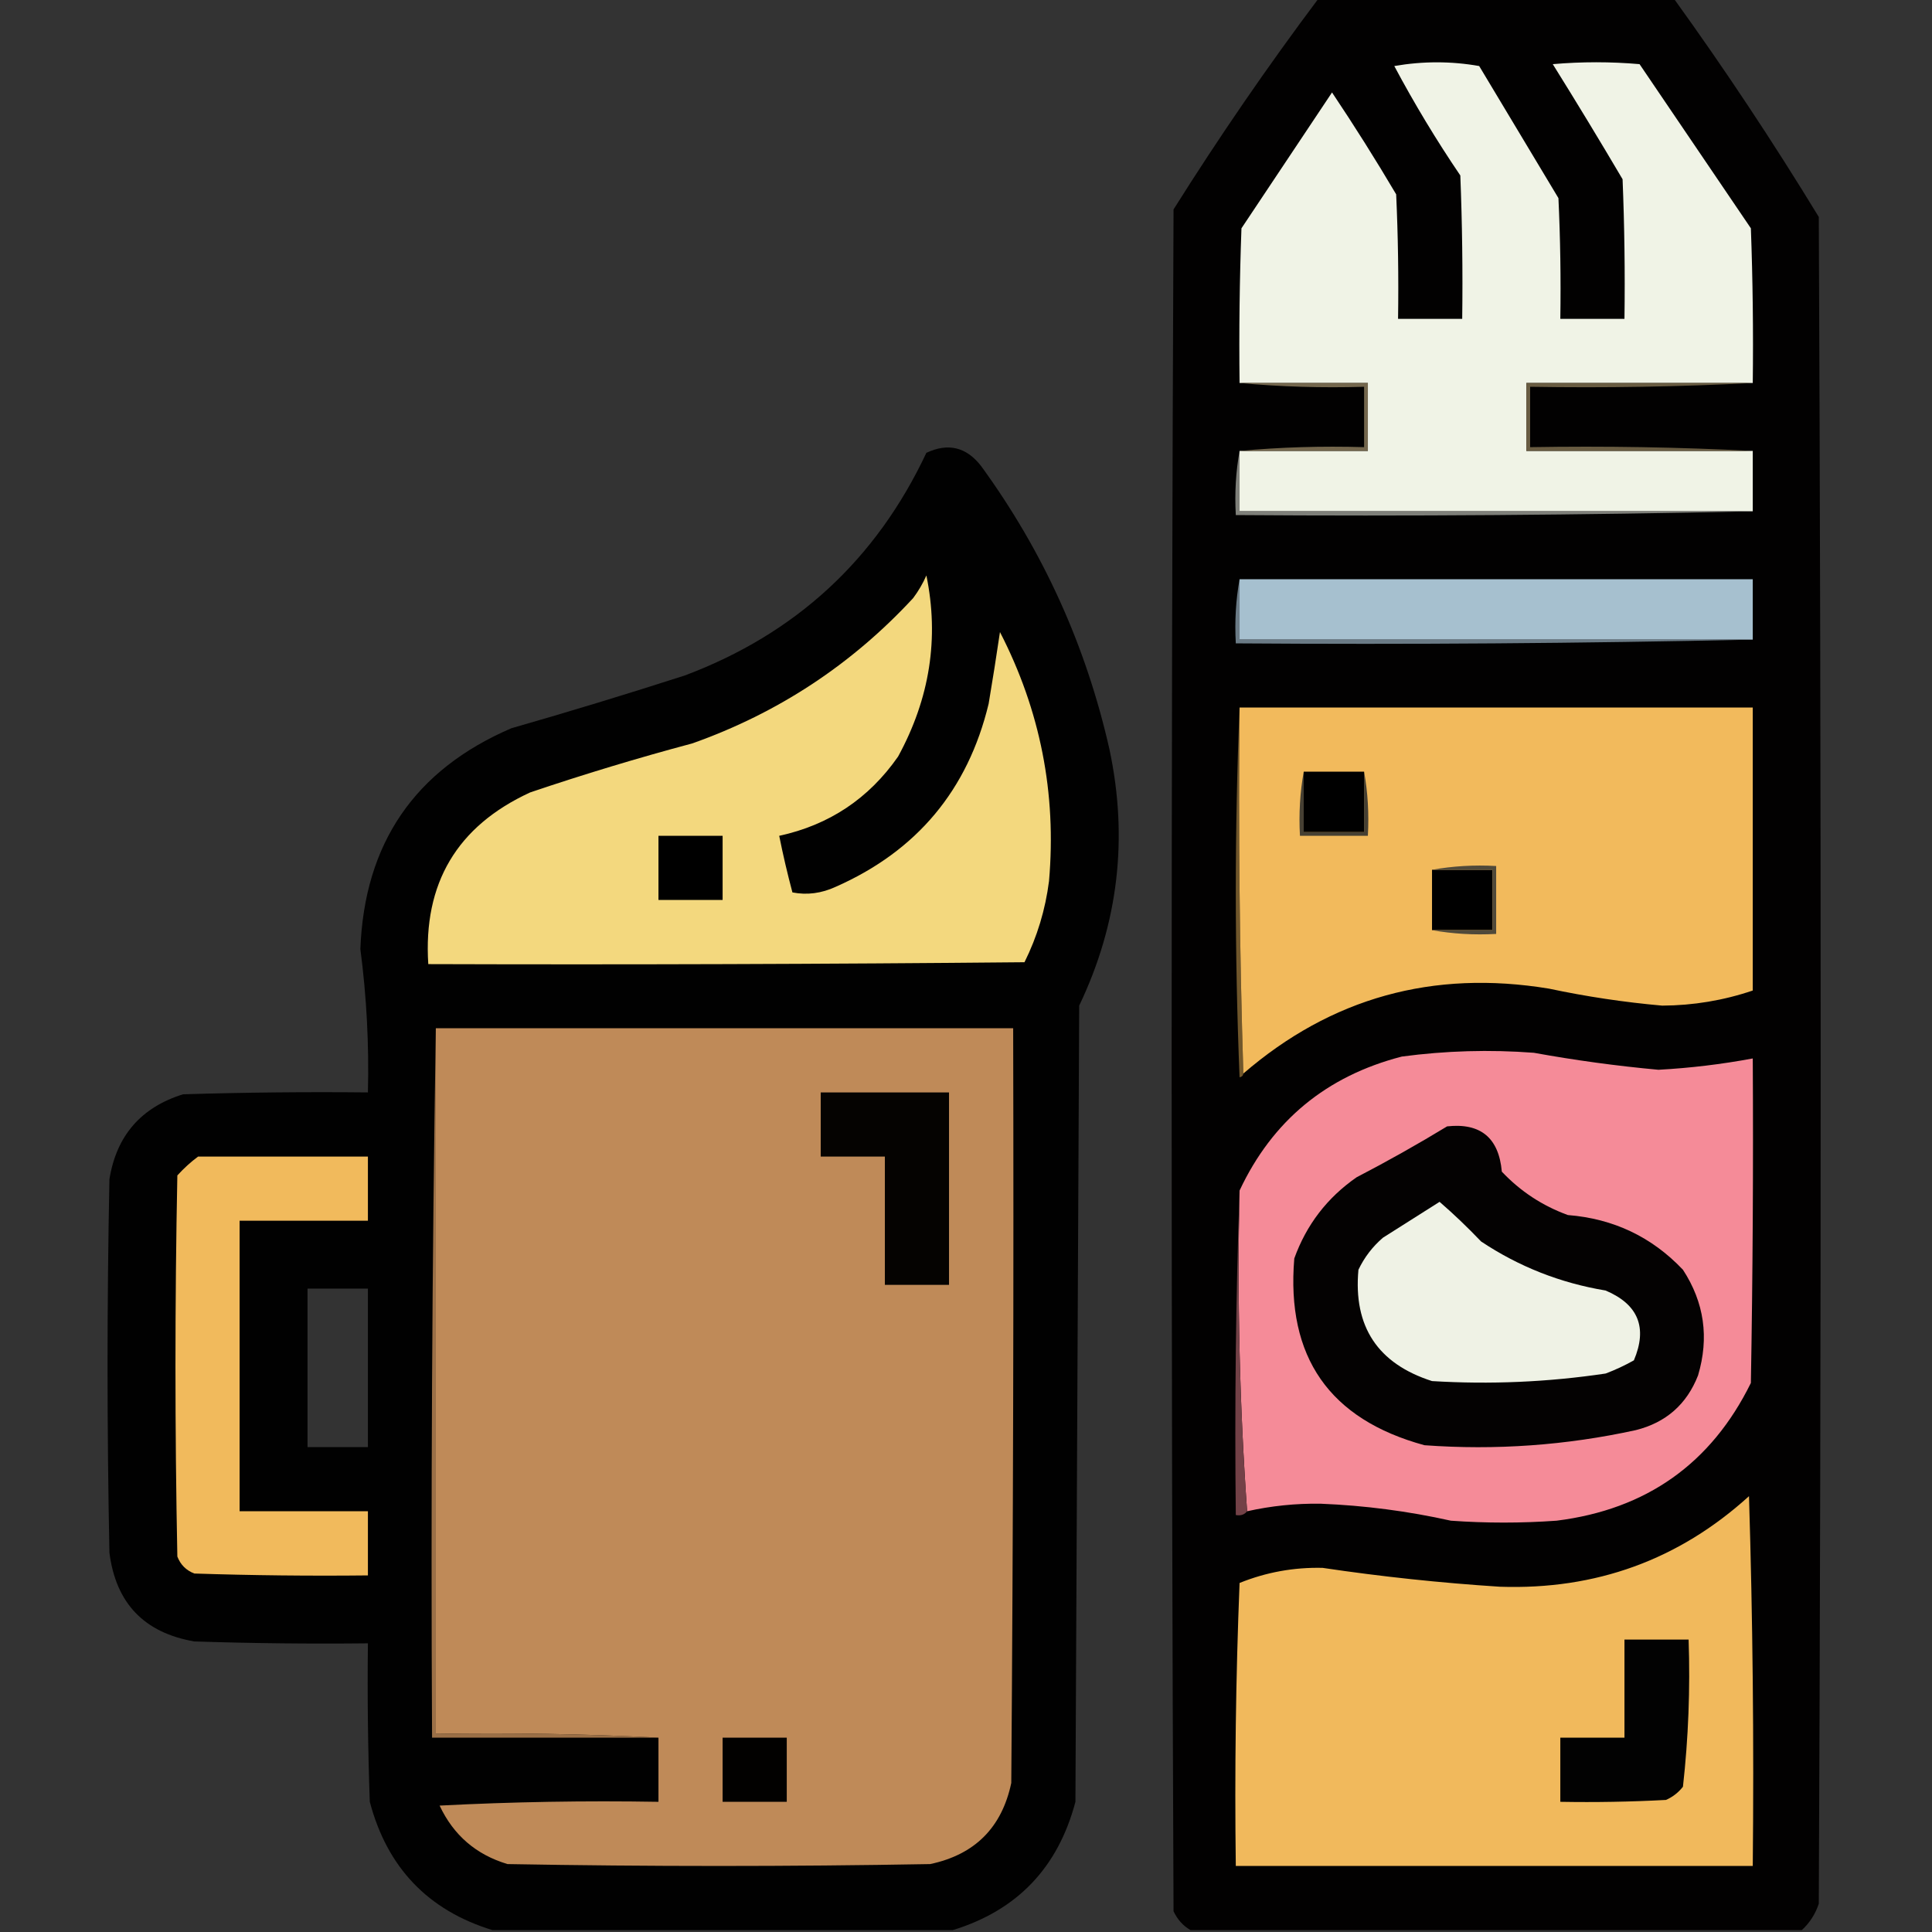 <?xml version="1.0" encoding="UTF-8"?>
<!DOCTYPE svg PUBLIC "-//W3C//DTD SVG 1.1//EN" "http://www.w3.org/Graphics/SVG/1.1/DTD/svg11.dtd">
<svg xmlns="http://www.w3.org/2000/svg" version="1.1" width="512px" height="512px" style="shape-rendering:geometricPrecision; text-rendering:geometricPrecision; image-rendering:optimizeQuality; fill-rule:evenodd; clip-rule:evenodd" xmlns:xlink="http://www.w3.org/1999/xlink">
<rect width="100%" height="100%" fill="#333333" stroke="none"/>
<g><path style="opacity:0.98" fill="#020101" d="M 349.5,-0.5 C 380.833,-0.5 412.167,-0.5 443.5,-0.5C 457.08,18.323 469.913,37.656 482,57.5C 482.667,206.5 482.667,355.5 482,504.5C 481.096,507.233 479.596,509.567 477.5,511.5C 423.5,511.5 369.5,511.5 315.5,511.5C 313.525,510.354 312.025,508.687 311,506.5C 310.333,356.167 310.333,205.833 311,55.5C 323.128,36.209 335.961,17.542 349.5,-0.5 Z"/></g>
<g><path style="opacity:1" fill="#f0f3e6" d="M 464.5,101.5 C 444.5,101.5 424.5,101.5 404.5,101.5C 404.5,107.5 404.5,113.5 404.5,119.5C 424.5,119.5 444.5,119.5 464.5,119.5C 464.5,124.833 464.5,130.167 464.5,135.5C 419.167,135.5 373.833,135.5 328.5,135.5C 328.5,130.167 328.5,124.833 328.5,119.5C 339.833,119.5 351.167,119.5 362.5,119.5C 362.5,113.5 362.5,107.5 362.5,101.5C 351.167,101.5 339.833,101.5 328.5,101.5C 328.333,87.829 328.5,74.163 329,60.5C 337,48.5 345,36.5 353,24.5C 358.917,33.331 364.583,42.331 370,51.5C 370.5,62.495 370.667,73.495 370.5,84.5C 376.167,84.5 381.833,84.5 387.5,84.5C 387.667,71.829 387.5,59.162 387,46.5C 380.664,37.166 374.831,27.499 369.5,17.5C 377.058,16.187 384.558,16.187 392,17.5C 399,29.167 406,40.833 413,52.5C 413.5,63.161 413.667,73.828 413.5,84.5C 419.167,84.5 424.833,84.5 430.5,84.5C 430.667,72.162 430.5,59.829 430,47.5C 423.959,37.25 417.792,27.084 411.5,17C 419.167,16.333 426.833,16.333 434.5,17C 444.333,31.5 454.167,46 464,60.5C 464.5,74.163 464.667,87.829 464.5,101.5 Z"/></g>
<g><path style="opacity:1" fill="#695c42" d="M 464.5,101.5 C 445.007,102.497 425.34,102.83 405.5,102.5C 405.5,107.833 405.5,113.167 405.5,118.5C 425.34,118.17 445.007,118.503 464.5,119.5C 444.5,119.5 424.5,119.5 404.5,119.5C 404.5,113.5 404.5,107.5 404.5,101.5C 424.5,101.5 444.5,101.5 464.5,101.5 Z"/></g>
<g><path style="opacity:0.979" fill="#010000" d="M 252.5,511.5 C 211.833,511.5 171.167,511.5 130.5,511.5C 113.436,506.267 102.603,494.933 98,477.5C 97.5,463.504 97.333,449.504 97.5,435.5C 82.163,435.667 66.83,435.5 51.5,435C 38.206,432.706 30.706,424.873 29,411.5C 28.333,378.5 28.333,345.5 29,312.5C 30.862,300.972 37.362,293.472 48.5,290C 64.83,289.5 81.163,289.333 97.5,289.5C 97.818,276.774 97.151,264.107 95.5,251.5C 96.569,223.505 109.903,204.005 135.5,193C 150.893,188.586 166.227,183.92 181.5,179C 210.862,167.969 232.195,148.302 245.5,120C 251.267,117.3 256.1,118.467 260,123.5C 276.463,146.098 287.796,171.098 294,198.5C 299.049,222.105 296.383,244.771 286,266.5C 285.667,336.833 285.333,407.167 285,477.5C 280.397,494.933 269.564,506.267 252.5,511.5 Z M 81.5,341.5 C 86.833,341.5 92.167,341.5 97.5,341.5C 97.5,355.5 97.5,369.5 97.5,383.5C 92.167,383.5 86.833,383.5 81.5,383.5C 81.5,369.5 81.5,355.5 81.5,341.5 Z"/></g>
<g><path style="opacity:1" fill="#74674d" d="M 328.5,101.5 C 339.833,101.5 351.167,101.5 362.5,101.5C 362.5,107.5 362.5,113.5 362.5,119.5C 351.167,119.5 339.833,119.5 328.5,119.5C 339.321,118.505 350.321,118.172 361.5,118.5C 361.5,113.167 361.5,107.833 361.5,102.5C 350.321,102.828 339.321,102.495 328.5,101.5 Z"/></g>
<g><path style="opacity:1" fill="#7f807a" d="M 328.5,119.5 C 328.5,124.833 328.5,130.167 328.5,135.5C 373.833,135.5 419.167,135.5 464.5,135.5C 419.003,136.499 373.336,136.832 327.5,136.5C 327.178,130.642 327.511,124.975 328.5,119.5 Z"/></g>
<g><path style="opacity:1" fill="#a6c0cf" d="M 328.5,153.5 C 373.833,153.5 419.167,153.5 464.5,153.5C 464.5,158.833 464.5,164.167 464.5,169.5C 419.167,169.5 373.833,169.5 328.5,169.5C 328.5,164.167 328.5,158.833 328.5,153.5 Z"/></g>
<g><path style="opacity:1" fill="#f3d87e" d="M 245.5,152.5 C 248.918,169.085 246.418,185.085 238,200.5C 230.242,211.628 219.742,218.628 206.5,221.5C 207.505,226.522 208.672,231.522 210,236.5C 213.872,237.255 217.705,236.755 221.5,235C 243.004,225.498 256.504,209.331 262,186.5C 263.065,180.182 264.065,173.848 265,167.5C 275.691,188.26 280.024,210.26 278,233.5C 277.036,241.055 274.87,248.222 271.5,255C 218.834,255.5 166.168,255.667 113.5,255.5C 112.115,234.094 121.115,218.927 140.5,210C 154.684,205.204 169.017,200.87 183.5,197C 206.208,188.943 225.708,176.11 242,158.5C 243.421,156.595 244.588,154.595 245.5,152.5 Z"/></g>
<g><path style="opacity:1" fill="#6b7b86" d="M 328.5,153.5 C 328.5,158.833 328.5,164.167 328.5,169.5C 373.833,169.5 419.167,169.5 464.5,169.5C 419.003,170.499 373.336,170.832 327.5,170.5C 327.178,164.642 327.511,158.975 328.5,153.5 Z"/></g>
<g><path style="opacity:1" fill="#71572b" d="M 328.5,187.5 C 328.168,220.004 328.502,252.338 329.5,284.5C 329.44,285.043 329.107,285.376 328.5,285.5C 327.17,252.669 327.17,220.002 328.5,187.5 Z"/></g>
<g><path style="opacity:1" fill="#f2ba5c" d="M 328.5,187.5 C 373.833,187.5 419.167,187.5 464.5,187.5C 464.5,212.5 464.5,237.5 464.5,262.5C 456.749,265.125 448.749,266.459 440.5,266.5C 430.422,265.608 420.422,264.108 410.5,262C 379.756,256.93 352.756,264.43 329.5,284.5C 328.502,252.338 328.168,220.004 328.5,187.5 Z"/></g>
<g><path style="opacity:1" fill="#464033" d="M 345.5,204.5 C 345.5,209.833 345.5,215.167 345.5,220.5C 350.833,220.5 356.167,220.5 361.5,220.5C 361.5,215.167 361.5,209.833 361.5,204.5C 362.489,209.975 362.822,215.642 362.5,221.5C 356.5,221.5 350.5,221.5 344.5,221.5C 344.178,215.642 344.511,209.975 345.5,204.5 Z"/></g>
<g><path style="opacity:1" fill="#000000" d="M 345.5,204.5 C 350.833,204.5 356.167,204.5 361.5,204.5C 361.5,209.833 361.5,215.167 361.5,220.5C 356.167,220.5 350.833,220.5 345.5,220.5C 345.5,215.167 345.5,209.833 345.5,204.5 Z"/></g>
<g><path style="opacity:1" fill="#000000" d="M 174.5,221.5 C 180.167,221.5 185.833,221.5 191.5,221.5C 191.5,227.167 191.5,232.833 191.5,238.5C 185.833,238.5 180.167,238.5 174.5,238.5C 174.5,232.833 174.5,227.167 174.5,221.5 Z"/></g>
<g><path style="opacity:1" fill="#000000" d="M 379.5,230.5 C 384.833,230.5 390.167,230.5 395.5,230.5C 395.5,235.833 395.5,241.167 395.5,246.5C 390.167,246.5 384.833,246.5 379.5,246.5C 379.5,241.167 379.5,235.833 379.5,230.5 Z"/></g>
<g><path style="opacity:1" fill="#50493a" d="M 379.5,230.5 C 384.975,229.511 390.642,229.178 396.5,229.5C 396.5,235.5 396.5,241.5 396.5,247.5C 390.642,247.822 384.975,247.489 379.5,246.5C 384.833,246.5 390.167,246.5 395.5,246.5C 395.5,241.167 395.5,235.833 395.5,230.5C 390.167,230.5 384.833,230.5 379.5,230.5 Z"/></g>
<g><path style="opacity:1" fill="#9b7047" d="M 115.5,272.5 C 115.5,334.833 115.5,397.167 115.5,459.5C 135.34,459.17 155.007,459.503 174.5,460.5C 154.5,460.5 134.5,460.5 114.5,460.5C 114.168,397.664 114.501,334.998 115.5,272.5 Z"/></g>
<g><path style="opacity:1" fill="#bf8a58" d="M 115.5,272.5 C 166.5,272.5 217.5,272.5 268.5,272.5C 268.667,339.167 268.5,405.834 268,472.5C 265.5,484.333 258.333,491.5 246.5,494C 209.167,494.667 171.833,494.667 134.5,494C 126.186,491.519 120.186,486.352 116.5,478.5C 135.822,477.5 155.155,477.167 174.5,477.5C 174.5,471.833 174.5,466.167 174.5,460.5C 155.007,459.503 135.34,459.17 115.5,459.5C 115.5,397.167 115.5,334.833 115.5,272.5 Z"/></g>
<g><path style="opacity:1" fill="#f58b98" d="M 330.5,400.5 C 328.508,372.52 327.842,344.186 328.5,315.5C 337.188,296.991 351.522,285.157 371.5,280C 383.117,278.446 394.784,278.113 406.5,279C 417.442,280.987 428.442,282.487 439.5,283.5C 447.904,283.043 456.238,282.043 464.5,280.5C 464.667,309.169 464.5,337.835 464,366.5C 453.484,387.858 436.317,400.025 412.5,403C 403.167,403.667 393.833,403.667 384.5,403C 373.127,400.465 361.627,398.965 350,398.5C 343.402,398.402 336.902,399.068 330.5,400.5 Z"/></g>
<g><path style="opacity:1" fill="#050301" d="M 217.5,289.5 C 228.833,289.5 240.167,289.5 251.5,289.5C 251.5,306.5 251.5,323.5 251.5,340.5C 245.833,340.5 240.167,340.5 234.5,340.5C 234.5,329.167 234.5,317.833 234.5,306.5C 228.833,306.5 223.167,306.5 217.5,306.5C 217.5,300.833 217.5,295.167 217.5,289.5 Z"/></g>
<g><path style="opacity:1" fill="#040202" d="M 383.5,298.5 C 392.369,297.53 397.202,301.53 398,310.5C 402.925,315.713 408.759,319.546 415.5,322C 427.582,322.959 437.749,327.792 446,336.5C 451.648,345.153 452.981,354.487 450,364.5C 447.002,372.164 441.502,376.997 433.5,379C 415.047,383.039 396.381,384.373 377.5,383C 352.319,376.137 340.819,359.637 343,333.5C 346.211,324.579 351.711,317.413 359.5,312C 367.724,307.726 375.724,303.226 383.5,298.5 Z"/></g>
<g><path style="opacity:1" fill="#f1ba5c" d="M 52.5,306.5 C 67.5,306.5 82.5,306.5 97.5,306.5C 97.5,312.167 97.5,317.833 97.5,323.5C 86.167,323.5 74.833,323.5 63.5,323.5C 63.5,349.167 63.5,374.833 63.5,400.5C 74.833,400.5 86.167,400.5 97.5,400.5C 97.5,406.167 97.5,411.833 97.5,417.5C 82.163,417.667 66.83,417.5 51.5,417C 49.333,416.167 47.833,414.667 47,412.5C 46.333,378.833 46.333,345.167 47,311.5C 48.73,309.598 50.563,307.931 52.5,306.5 Z"/></g>
<g><path style="opacity:1" fill="#734147" d="M 328.5,315.5 C 327.842,344.186 328.508,372.52 330.5,400.5C 329.791,401.404 328.791,401.737 327.5,401.5C 327.169,372.662 327.502,343.995 328.5,315.5 Z"/></g>
<g><path style="opacity:1" fill="#eff2e5" d="M 381.5,318.5 C 385.224,321.719 388.891,325.219 392.5,329C 402.528,335.678 413.528,340.012 425.5,342C 434.162,345.664 436.662,351.83 433,360.5C 430.602,361.856 428.102,363.023 425.5,364C 410.239,366.273 394.905,366.94 379.5,366C 365.111,361.391 358.611,351.558 360,336.5C 361.561,333.217 363.727,330.383 366.5,328C 371.564,324.809 376.564,321.642 381.5,318.5 Z"/></g>
<g><path style="opacity:1" fill="#f1b95c" d="M 463.5,396.5 C 464.498,428.996 464.832,461.662 464.5,494.5C 418.833,494.5 373.167,494.5 327.5,494.5C 327.167,469.491 327.5,444.491 328.5,419.5C 335.546,416.659 342.879,415.325 350.5,415.5C 366.08,417.82 381.746,419.487 397.5,420.5C 422.926,421.363 444.926,413.363 463.5,396.5 Z"/></g>
<g><path style="opacity:1" fill="#020202" d="M 430.5,434.5 C 436.167,434.5 441.833,434.5 447.5,434.5C 447.943,447.574 447.443,460.574 446,473.5C 444.786,475.049 443.286,476.215 441.5,477C 432.173,477.5 422.839,477.666 413.5,477.5C 413.5,471.833 413.5,466.167 413.5,460.5C 419.167,460.5 424.833,460.5 430.5,460.5C 430.5,451.833 430.5,443.167 430.5,434.5 Z"/></g>
<g><path style="opacity:1" fill="#020100" d="M 191.5,460.5 C 197.167,460.5 202.833,460.5 208.5,460.5C 208.5,466.167 208.5,471.833 208.5,477.5C 202.833,477.5 197.167,477.5 191.5,477.5C 191.5,471.833 191.5,466.167 191.5,460.5 Z"/></g>
</svg>
